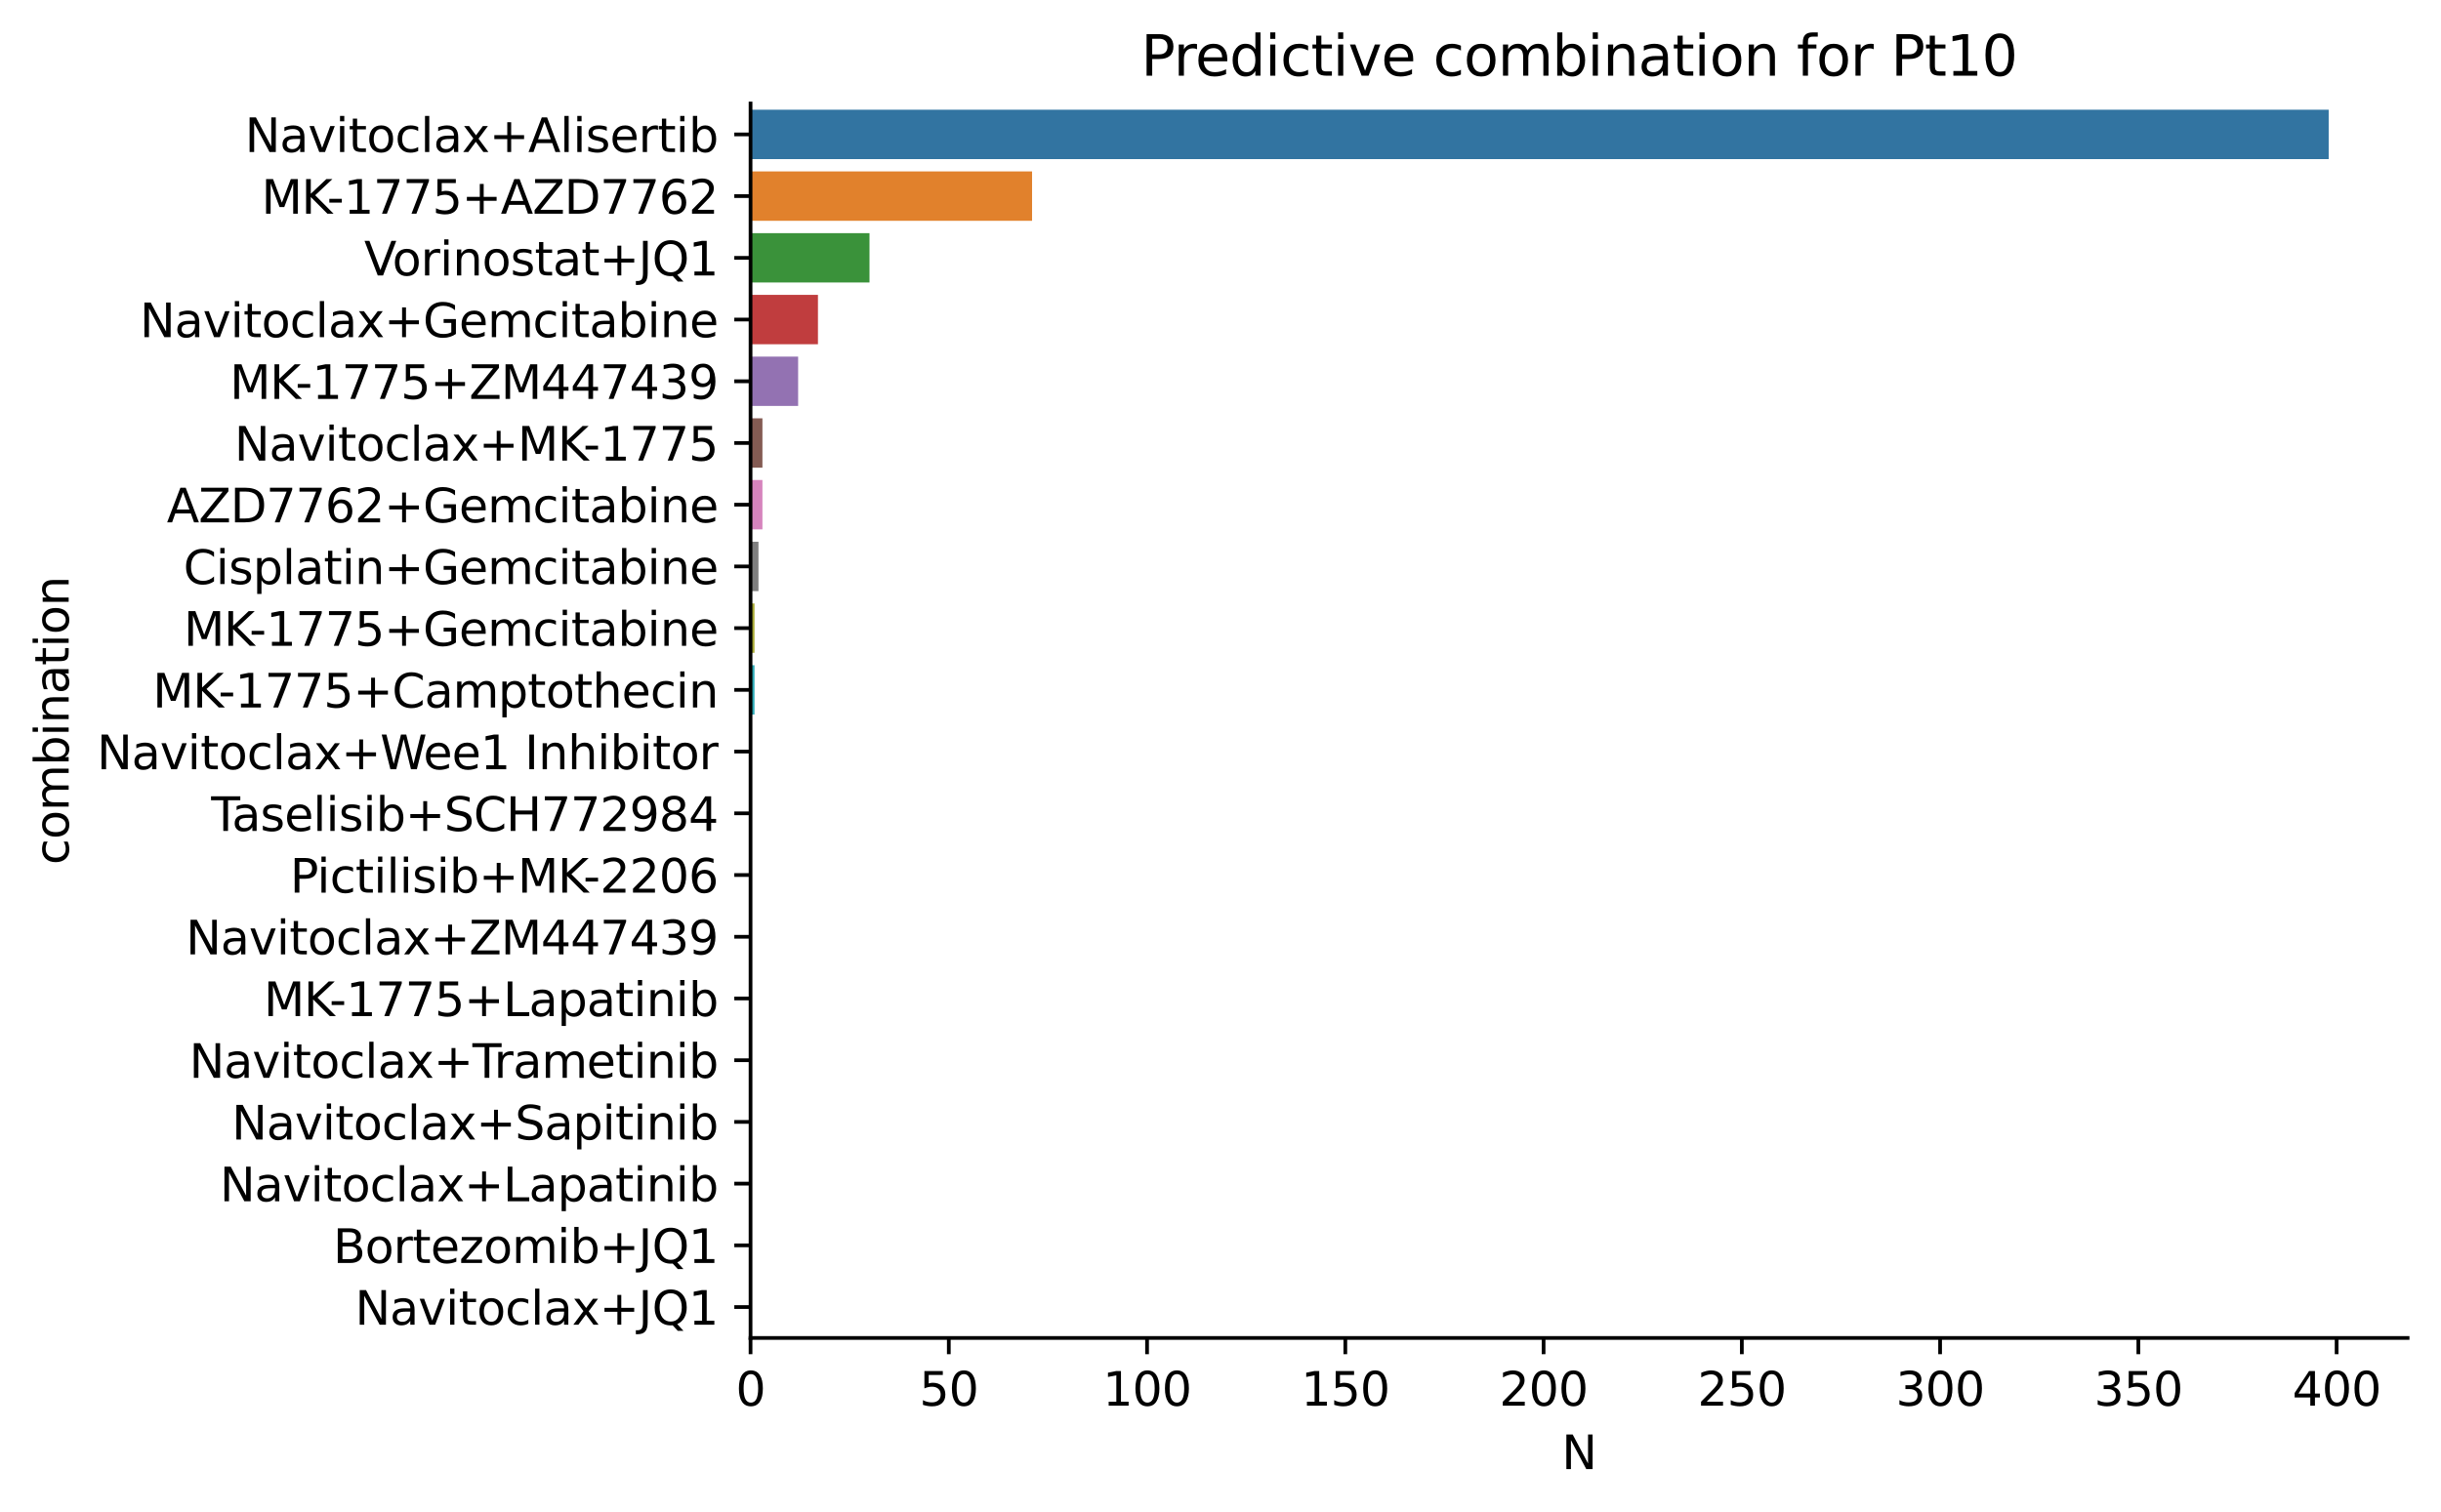 <?xml version="1.0" encoding="utf-8" standalone="no"?>
<!DOCTYPE svg PUBLIC "-//W3C//DTD SVG 1.1//EN"
  "http://www.w3.org/Graphics/SVG/1.1/DTD/svg11.dtd">
<svg xmlns:xlink="http://www.w3.org/1999/xlink" width="526.073pt" height="325.986pt" viewBox="0 0 526.073 325.986" xmlns="http://www.w3.org/2000/svg" version="1.1">
 <defs>
  <style type="text/css">*{stroke-linejoin: round; stroke-linecap: butt}</style>
 </defs>
 <g id="figure_1">
  <g id="patch_1">
   <path d="M 0 325.986 
L 526.073 325.986 
L 526.073 0 
L 0 0 
z
" style="fill: #ffffff"/>
  </g>
  <g id="axes_1">
   <g id="patch_2">
    <path d="M 161.753 288.43 
L 518.873 288.43 
L 518.873 22.318 
L 161.753 22.318 
z
" style="fill: #ffffff"/>
   </g>
   <g id="patch_3">
    <path d="M 161.753 23.649 
L 501.867 23.649 
L 501.867 34.293 
L 161.753 34.293 
z
" clip-path="url(#p74a946f16c)" style="fill: #3274a1"/>
   </g>
   <g id="patch_4">
    <path d="M 161.753 36.954 
L 222.427 36.954 
L 222.427 47.599 
L 161.753 47.599 
z
" clip-path="url(#p74a946f16c)" style="fill: #e1812c"/>
   </g>
   <g id="patch_5">
    <path d="M 161.753 50.26 
L 187.39 50.26 
L 187.39 60.904 
L 161.753 60.904 
z
" clip-path="url(#p74a946f16c)" style="fill: #3a923a"/>
   </g>
   <g id="patch_6">
    <path d="M 161.753 63.565 
L 176.281 63.565 
L 176.281 74.21 
L 161.753 74.21 
z
" clip-path="url(#p74a946f16c)" style="fill: #c03d3e"/>
   </g>
   <g id="patch_7">
    <path d="M 161.753 76.871 
L 172.008 76.871 
L 172.008 87.516 
L 161.753 87.516 
z
" clip-path="url(#p74a946f16c)" style="fill: #9372b2"/>
   </g>
   <g id="patch_8">
    <path d="M 161.753 90.177 
L 164.317 90.177 
L 164.317 100.821 
L 161.753 100.821 
z
" clip-path="url(#p74a946f16c)" style="fill: #845b53"/>
   </g>
   <g id="patch_9">
    <path d="M 161.753 103.482 
L 164.317 103.482 
L 164.317 114.127 
L 161.753 114.127 
z
" clip-path="url(#p74a946f16c)" style="fill: #d684bd"/>
   </g>
   <g id="patch_10">
    <path d="M 161.753 116.788 
L 163.462 116.788 
L 163.462 127.432 
L 161.753 127.432 
z
" clip-path="url(#p74a946f16c)" style="fill: #7f7f7f"/>
   </g>
   <g id="patch_11">
    <path d="M 161.753 130.093 
L 162.608 130.093 
L 162.608 140.738 
L 161.753 140.738 
z
" clip-path="url(#p74a946f16c)" style="fill: #a9aa35"/>
   </g>
   <g id="patch_12">
    <path d="M 161.753 143.399 
L 162.608 143.399 
L 162.608 154.044 
L 161.753 154.044 
z
" clip-path="url(#p74a946f16c)" style="fill: #2eabb8"/>
   </g>
   <g id="patch_13">
    <path d="M 161.753 156.705 
L 161.753 156.705 
L 161.753 167.349 
L 161.753 167.349 
z
" clip-path="url(#p74a946f16c)" style="fill: #3274a1"/>
   </g>
   <g id="patch_14">
    <path d="M 161.753 170.01 
L 161.753 170.01 
L 161.753 180.655 
L 161.753 180.655 
z
" clip-path="url(#p74a946f16c)" style="fill: #e1812c"/>
   </g>
   <g id="patch_15">
    <path d="M 161.753 183.316 
L 161.753 183.316 
L 161.753 193.96 
L 161.753 193.96 
z
" clip-path="url(#p74a946f16c)" style="fill: #3a923a"/>
   </g>
   <g id="patch_16">
    <path d="M 161.753 196.621 
L 161.753 196.621 
L 161.753 207.266 
L 161.753 207.266 
z
" clip-path="url(#p74a946f16c)" style="fill: #c03d3e"/>
   </g>
   <g id="patch_17">
    <path d="M 161.753 209.927 
L 161.753 209.927 
L 161.753 220.572 
L 161.753 220.572 
z
" clip-path="url(#p74a946f16c)" style="fill: #9372b2"/>
   </g>
   <g id="patch_18">
    <path d="M 161.753 223.233 
L 161.753 223.233 
L 161.753 233.877 
L 161.753 233.877 
z
" clip-path="url(#p74a946f16c)" style="fill: #845b53"/>
   </g>
   <g id="patch_19">
    <path d="M 161.753 236.538 
L 161.753 236.538 
L 161.753 247.183 
L 161.753 247.183 
z
" clip-path="url(#p74a946f16c)" style="fill: #d684bd"/>
   </g>
   <g id="patch_20">
    <path d="M 161.753 249.844 
L 161.753 249.844 
L 161.753 260.488 
L 161.753 260.488 
z
" clip-path="url(#p74a946f16c)" style="fill: #7f7f7f"/>
   </g>
   <g id="patch_21">
    <path d="M 161.753 263.149 
L 161.753 263.149 
L 161.753 273.794 
L 161.753 273.794 
z
" clip-path="url(#p74a946f16c)" style="fill: #a9aa35"/>
   </g>
   <g id="patch_22">
    <path d="M 161.753 276.455 
L 161.753 276.455 
L 161.753 287.1 
L 161.753 287.1 
z
" clip-path="url(#p74a946f16c)" style="fill: #2eabb8"/>
   </g>
   <g id="matplotlib.axis_1">
    <g id="xtick_1">
     <g id="line2d_1">
      <defs>
       <path id="meedb949bd5" d="M 0 0 
L 0 3.5 
" style="stroke: #000000; stroke-width: 0.8"/>
      </defs>
      <g>
       <use xlink:href="#meedb949bd5" x="161.753" y="288.43" style="stroke: #000000; stroke-width: 0.8"/>
      </g>
     </g>
     <g id="text_1">
      <!-- 0 -->
      <g transform="translate(158.572 303.029) scale(0.1 -0.1)">
       <defs>
        <path id="DejaVuSans-30" d="M 2034 4250 
Q 1547 4250 1301 3770 
Q 1056 3291 1056 2328 
Q 1056 1369 1301 889 
Q 1547 409 2034 409 
Q 2525 409 2770 889 
Q 3016 1369 3016 2328 
Q 3016 3291 2770 3770 
Q 2525 4250 2034 4250 
z
M 2034 4750 
Q 2819 4750 3233 4129 
Q 3647 3509 3647 2328 
Q 3647 1150 3233 529 
Q 2819 -91 2034 -91 
Q 1250 -91 836 529 
Q 422 1150 422 2328 
Q 422 3509 836 4129 
Q 1250 4750 2034 4750 
z
" transform="scale(0.016)"/>
       </defs>
       <use xlink:href="#DejaVuSans-30"/>
      </g>
     </g>
    </g>
    <g id="xtick_2">
     <g id="line2d_2">
      <g>
       <use xlink:href="#meedb949bd5" x="204.481" y="288.43" style="stroke: #000000; stroke-width: 0.8"/>
      </g>
     </g>
     <g id="text_2">
      <!-- 50 -->
      <g transform="translate(198.119 303.029) scale(0.1 -0.1)">
       <defs>
        <path id="DejaVuSans-35" d="M 691 4666 
L 3169 4666 
L 3169 4134 
L 1269 4134 
L 1269 2991 
Q 1406 3038 1543 3061 
Q 1681 3084 1819 3084 
Q 2600 3084 3056 2656 
Q 3513 2228 3513 1497 
Q 3513 744 3044 326 
Q 2575 -91 1722 -91 
Q 1428 -91 1123 -41 
Q 819 9 494 109 
L 494 744 
Q 775 591 1075 516 
Q 1375 441 1709 441 
Q 2250 441 2565 725 
Q 2881 1009 2881 1497 
Q 2881 1984 2565 2268 
Q 2250 2553 1709 2553 
Q 1456 2553 1204 2497 
Q 953 2441 691 2322 
L 691 4666 
z
" transform="scale(0.016)"/>
       </defs>
       <use xlink:href="#DejaVuSans-35"/>
       <use xlink:href="#DejaVuSans-30" x="63.623"/>
      </g>
     </g>
    </g>
    <g id="xtick_3">
     <g id="line2d_3">
      <g>
       <use xlink:href="#meedb949bd5" x="247.209" y="288.43" style="stroke: #000000; stroke-width: 0.8"/>
      </g>
     </g>
     <g id="text_3">
      <!-- 100 -->
      <g transform="translate(237.665 303.029) scale(0.1 -0.1)">
       <defs>
        <path id="DejaVuSans-31" d="M 794 531 
L 1825 531 
L 1825 4091 
L 703 3866 
L 703 4441 
L 1819 4666 
L 2450 4666 
L 2450 531 
L 3481 531 
L 3481 0 
L 794 0 
L 794 531 
z
" transform="scale(0.016)"/>
       </defs>
       <use xlink:href="#DejaVuSans-31"/>
       <use xlink:href="#DejaVuSans-30" x="63.623"/>
       <use xlink:href="#DejaVuSans-30" x="127.246"/>
      </g>
     </g>
    </g>
    <g id="xtick_4">
     <g id="line2d_4">
      <g>
       <use xlink:href="#meedb949bd5" x="289.937" y="288.43" style="stroke: #000000; stroke-width: 0.8"/>
      </g>
     </g>
     <g id="text_4">
      <!-- 150 -->
      <g transform="translate(280.393 303.029) scale(0.1 -0.1)">
       <use xlink:href="#DejaVuSans-31"/>
       <use xlink:href="#DejaVuSans-35" x="63.623"/>
       <use xlink:href="#DejaVuSans-30" x="127.246"/>
      </g>
     </g>
    </g>
    <g id="xtick_5">
     <g id="line2d_5">
      <g>
       <use xlink:href="#meedb949bd5" x="332.665" y="288.43" style="stroke: #000000; stroke-width: 0.8"/>
      </g>
     </g>
     <g id="text_5">
      <!-- 200 -->
      <g transform="translate(323.121 303.029) scale(0.1 -0.1)">
       <defs>
        <path id="DejaVuSans-32" d="M 1228 531 
L 3431 531 
L 3431 0 
L 469 0 
L 469 531 
Q 828 903 1448 1529 
Q 2069 2156 2228 2338 
Q 2531 2678 2651 2914 
Q 2772 3150 2772 3378 
Q 2772 3750 2511 3984 
Q 2250 4219 1831 4219 
Q 1534 4219 1204 4116 
Q 875 4013 500 3803 
L 500 4441 
Q 881 4594 1212 4672 
Q 1544 4750 1819 4750 
Q 2544 4750 2975 4387 
Q 3406 4025 3406 3419 
Q 3406 3131 3298 2873 
Q 3191 2616 2906 2266 
Q 2828 2175 2409 1742 
Q 1991 1309 1228 531 
z
" transform="scale(0.016)"/>
       </defs>
       <use xlink:href="#DejaVuSans-32"/>
       <use xlink:href="#DejaVuSans-30" x="63.623"/>
       <use xlink:href="#DejaVuSans-30" x="127.246"/>
      </g>
     </g>
    </g>
    <g id="xtick_6">
     <g id="line2d_6">
      <g>
       <use xlink:href="#meedb949bd5" x="375.393" y="288.43" style="stroke: #000000; stroke-width: 0.8"/>
      </g>
     </g>
     <g id="text_6">
      <!-- 250 -->
      <g transform="translate(365.849 303.029) scale(0.1 -0.1)">
       <use xlink:href="#DejaVuSans-32"/>
       <use xlink:href="#DejaVuSans-35" x="63.623"/>
       <use xlink:href="#DejaVuSans-30" x="127.246"/>
      </g>
     </g>
    </g>
    <g id="xtick_7">
     <g id="line2d_7">
      <g>
       <use xlink:href="#meedb949bd5" x="418.121" y="288.43" style="stroke: #000000; stroke-width: 0.8"/>
      </g>
     </g>
     <g id="text_7">
      <!-- 300 -->
      <g transform="translate(408.577 303.029) scale(0.1 -0.1)">
       <defs>
        <path id="DejaVuSans-33" d="M 2597 2516 
Q 3050 2419 3304 2112 
Q 3559 1806 3559 1356 
Q 3559 666 3084 287 
Q 2609 -91 1734 -91 
Q 1441 -91 1130 -33 
Q 819 25 488 141 
L 488 750 
Q 750 597 1062 519 
Q 1375 441 1716 441 
Q 2309 441 2620 675 
Q 2931 909 2931 1356 
Q 2931 1769 2642 2001 
Q 2353 2234 1838 2234 
L 1294 2234 
L 1294 2753 
L 1863 2753 
Q 2328 2753 2575 2939 
Q 2822 3125 2822 3475 
Q 2822 3834 2567 4026 
Q 2313 4219 1838 4219 
Q 1578 4219 1281 4162 
Q 984 4106 628 3988 
L 628 4550 
Q 988 4650 1302 4700 
Q 1616 4750 1894 4750 
Q 2613 4750 3031 4423 
Q 3450 4097 3450 3541 
Q 3450 3153 3228 2886 
Q 3006 2619 2597 2516 
z
" transform="scale(0.016)"/>
       </defs>
       <use xlink:href="#DejaVuSans-33"/>
       <use xlink:href="#DejaVuSans-30" x="63.623"/>
       <use xlink:href="#DejaVuSans-30" x="127.246"/>
      </g>
     </g>
    </g>
    <g id="xtick_8">
     <g id="line2d_8">
      <g>
       <use xlink:href="#meedb949bd5" x="460.849" y="288.43" style="stroke: #000000; stroke-width: 0.8"/>
      </g>
     </g>
     <g id="text_8">
      <!-- 350 -->
      <g transform="translate(451.305 303.029) scale(0.1 -0.1)">
       <use xlink:href="#DejaVuSans-33"/>
       <use xlink:href="#DejaVuSans-35" x="63.623"/>
       <use xlink:href="#DejaVuSans-30" x="127.246"/>
      </g>
     </g>
    </g>
    <g id="xtick_9">
     <g id="line2d_9">
      <g>
       <use xlink:href="#meedb949bd5" x="503.577" y="288.43" style="stroke: #000000; stroke-width: 0.8"/>
      </g>
     </g>
     <g id="text_9">
      <!-- 400 -->
      <g transform="translate(494.033 303.029) scale(0.1 -0.1)">
       <defs>
        <path id="DejaVuSans-34" d="M 2419 4116 
L 825 1625 
L 2419 1625 
L 2419 4116 
z
M 2253 4666 
L 3047 4666 
L 3047 1625 
L 3713 1625 
L 3713 1100 
L 3047 1100 
L 3047 0 
L 2419 0 
L 2419 1100 
L 313 1100 
L 313 1709 
L 2253 4666 
z
" transform="scale(0.016)"/>
       </defs>
       <use xlink:href="#DejaVuSans-34"/>
       <use xlink:href="#DejaVuSans-30" x="63.623"/>
       <use xlink:href="#DejaVuSans-30" x="127.246"/>
      </g>
     </g>
    </g>
    <g id="text_10">
     <!-- N -->
     <g transform="translate(336.572 316.707) scale(0.1 -0.1)">
      <defs>
       <path id="DejaVuSans-4e" d="M 628 4666 
L 1478 4666 
L 3547 763 
L 3547 4666 
L 4159 4666 
L 4159 0 
L 3309 0 
L 1241 3903 
L 1241 0 
L 628 0 
L 628 4666 
z
" transform="scale(0.016)"/>
      </defs>
      <use xlink:href="#DejaVuSans-4e"/>
     </g>
    </g>
   </g>
   <g id="matplotlib.axis_2">
    <g id="ytick_1">
     <g id="line2d_10">
      <defs>
       <path id="m645a564ee3" d="M 0 0 
L -3.5 0 
" style="stroke: #000000; stroke-width: 0.8"/>
      </defs>
      <g>
       <use xlink:href="#m645a564ee3" x="161.753" y="28.971" style="stroke: #000000; stroke-width: 0.8"/>
      </g>
     </g>
     <g id="text_11">
      <!-- Navitoclax+Alisertib -->
      <g transform="translate(52.788 32.77) scale(0.1 -0.1)">
       <defs>
        <path id="DejaVuSans-61" d="M 2194 1759 
Q 1497 1759 1228 1600 
Q 959 1441 959 1056 
Q 959 750 1161 570 
Q 1363 391 1709 391 
Q 2188 391 2477 730 
Q 2766 1069 2766 1631 
L 2766 1759 
L 2194 1759 
z
M 3341 1997 
L 3341 0 
L 2766 0 
L 2766 531 
Q 2569 213 2275 61 
Q 1981 -91 1556 -91 
Q 1019 -91 701 211 
Q 384 513 384 1019 
Q 384 1609 779 1909 
Q 1175 2209 1959 2209 
L 2766 2209 
L 2766 2266 
Q 2766 2663 2505 2880 
Q 2244 3097 1772 3097 
Q 1472 3097 1187 3025 
Q 903 2953 641 2809 
L 641 3341 
Q 956 3463 1253 3523 
Q 1550 3584 1831 3584 
Q 2591 3584 2966 3190 
Q 3341 2797 3341 1997 
z
" transform="scale(0.016)"/>
        <path id="DejaVuSans-76" d="M 191 3500 
L 800 3500 
L 1894 563 
L 2988 3500 
L 3597 3500 
L 2284 0 
L 1503 0 
L 191 3500 
z
" transform="scale(0.016)"/>
        <path id="DejaVuSans-69" d="M 603 3500 
L 1178 3500 
L 1178 0 
L 603 0 
L 603 3500 
z
M 603 4863 
L 1178 4863 
L 1178 4134 
L 603 4134 
L 603 4863 
z
" transform="scale(0.016)"/>
        <path id="DejaVuSans-74" d="M 1172 4494 
L 1172 3500 
L 2356 3500 
L 2356 3053 
L 1172 3053 
L 1172 1153 
Q 1172 725 1289 603 
Q 1406 481 1766 481 
L 2356 481 
L 2356 0 
L 1766 0 
Q 1100 0 847 248 
Q 594 497 594 1153 
L 594 3053 
L 172 3053 
L 172 3500 
L 594 3500 
L 594 4494 
L 1172 4494 
z
" transform="scale(0.016)"/>
        <path id="DejaVuSans-6f" d="M 1959 3097 
Q 1497 3097 1228 2736 
Q 959 2375 959 1747 
Q 959 1119 1226 758 
Q 1494 397 1959 397 
Q 2419 397 2687 759 
Q 2956 1122 2956 1747 
Q 2956 2369 2687 2733 
Q 2419 3097 1959 3097 
z
M 1959 3584 
Q 2709 3584 3137 3096 
Q 3566 2609 3566 1747 
Q 3566 888 3137 398 
Q 2709 -91 1959 -91 
Q 1206 -91 779 398 
Q 353 888 353 1747 
Q 353 2609 779 3096 
Q 1206 3584 1959 3584 
z
" transform="scale(0.016)"/>
        <path id="DejaVuSans-63" d="M 3122 3366 
L 3122 2828 
Q 2878 2963 2633 3030 
Q 2388 3097 2138 3097 
Q 1578 3097 1268 2742 
Q 959 2388 959 1747 
Q 959 1106 1268 751 
Q 1578 397 2138 397 
Q 2388 397 2633 464 
Q 2878 531 3122 666 
L 3122 134 
Q 2881 22 2623 -34 
Q 2366 -91 2075 -91 
Q 1284 -91 818 406 
Q 353 903 353 1747 
Q 353 2603 823 3093 
Q 1294 3584 2113 3584 
Q 2378 3584 2631 3529 
Q 2884 3475 3122 3366 
z
" transform="scale(0.016)"/>
        <path id="DejaVuSans-6c" d="M 603 4863 
L 1178 4863 
L 1178 0 
L 603 0 
L 603 4863 
z
" transform="scale(0.016)"/>
        <path id="DejaVuSans-78" d="M 3513 3500 
L 2247 1797 
L 3578 0 
L 2900 0 
L 1881 1375 
L 863 0 
L 184 0 
L 1544 1831 
L 300 3500 
L 978 3500 
L 1906 2253 
L 2834 3500 
L 3513 3500 
z
" transform="scale(0.016)"/>
        <path id="DejaVuSans-2b" d="M 2944 4013 
L 2944 2272 
L 4684 2272 
L 4684 1741 
L 2944 1741 
L 2944 0 
L 2419 0 
L 2419 1741 
L 678 1741 
L 678 2272 
L 2419 2272 
L 2419 4013 
L 2944 4013 
z
" transform="scale(0.016)"/>
        <path id="DejaVuSans-41" d="M 2188 4044 
L 1331 1722 
L 3047 1722 
L 2188 4044 
z
M 1831 4666 
L 2547 4666 
L 4325 0 
L 3669 0 
L 3244 1197 
L 1141 1197 
L 716 0 
L 50 0 
L 1831 4666 
z
" transform="scale(0.016)"/>
        <path id="DejaVuSans-73" d="M 2834 3397 
L 2834 2853 
Q 2591 2978 2328 3040 
Q 2066 3103 1784 3103 
Q 1356 3103 1142 2972 
Q 928 2841 928 2578 
Q 928 2378 1081 2264 
Q 1234 2150 1697 2047 
L 1894 2003 
Q 2506 1872 2764 1633 
Q 3022 1394 3022 966 
Q 3022 478 2636 193 
Q 2250 -91 1575 -91 
Q 1294 -91 989 -36 
Q 684 19 347 128 
L 347 722 
Q 666 556 975 473 
Q 1284 391 1588 391 
Q 1994 391 2212 530 
Q 2431 669 2431 922 
Q 2431 1156 2273 1281 
Q 2116 1406 1581 1522 
L 1381 1569 
Q 847 1681 609 1914 
Q 372 2147 372 2553 
Q 372 3047 722 3315 
Q 1072 3584 1716 3584 
Q 2034 3584 2315 3537 
Q 2597 3491 2834 3397 
z
" transform="scale(0.016)"/>
        <path id="DejaVuSans-65" d="M 3597 1894 
L 3597 1613 
L 953 1613 
Q 991 1019 1311 708 
Q 1631 397 2203 397 
Q 2534 397 2845 478 
Q 3156 559 3463 722 
L 3463 178 
Q 3153 47 2828 -22 
Q 2503 -91 2169 -91 
Q 1331 -91 842 396 
Q 353 884 353 1716 
Q 353 2575 817 3079 
Q 1281 3584 2069 3584 
Q 2775 3584 3186 3129 
Q 3597 2675 3597 1894 
z
M 3022 2063 
Q 3016 2534 2758 2815 
Q 2500 3097 2075 3097 
Q 1594 3097 1305 2825 
Q 1016 2553 972 2059 
L 3022 2063 
z
" transform="scale(0.016)"/>
        <path id="DejaVuSans-72" d="M 2631 2963 
Q 2534 3019 2420 3045 
Q 2306 3072 2169 3072 
Q 1681 3072 1420 2755 
Q 1159 2438 1159 1844 
L 1159 0 
L 581 0 
L 581 3500 
L 1159 3500 
L 1159 2956 
Q 1341 3275 1631 3429 
Q 1922 3584 2338 3584 
Q 2397 3584 2469 3576 
Q 2541 3569 2628 3553 
L 2631 2963 
z
" transform="scale(0.016)"/>
        <path id="DejaVuSans-62" d="M 3116 1747 
Q 3116 2381 2855 2742 
Q 2594 3103 2138 3103 
Q 1681 3103 1420 2742 
Q 1159 2381 1159 1747 
Q 1159 1113 1420 752 
Q 1681 391 2138 391 
Q 2594 391 2855 752 
Q 3116 1113 3116 1747 
z
M 1159 2969 
Q 1341 3281 1617 3432 
Q 1894 3584 2278 3584 
Q 2916 3584 3314 3078 
Q 3713 2572 3713 1747 
Q 3713 922 3314 415 
Q 2916 -91 2278 -91 
Q 1894 -91 1617 61 
Q 1341 213 1159 525 
L 1159 0 
L 581 0 
L 581 4863 
L 1159 4863 
L 1159 2969 
z
" transform="scale(0.016)"/>
       </defs>
       <use xlink:href="#DejaVuSans-4e"/>
       <use xlink:href="#DejaVuSans-61" x="74.805"/>
       <use xlink:href="#DejaVuSans-76" x="136.084"/>
       <use xlink:href="#DejaVuSans-69" x="195.264"/>
       <use xlink:href="#DejaVuSans-74" x="223.047"/>
       <use xlink:href="#DejaVuSans-6f" x="262.256"/>
       <use xlink:href="#DejaVuSans-63" x="323.438"/>
       <use xlink:href="#DejaVuSans-6c" x="378.418"/>
       <use xlink:href="#DejaVuSans-61" x="406.201"/>
       <use xlink:href="#DejaVuSans-78" x="467.48"/>
       <use xlink:href="#DejaVuSans-2b" x="526.66"/>
       <use xlink:href="#DejaVuSans-41" x="610.449"/>
       <use xlink:href="#DejaVuSans-6c" x="678.857"/>
       <use xlink:href="#DejaVuSans-69" x="706.641"/>
       <use xlink:href="#DejaVuSans-73" x="734.424"/>
       <use xlink:href="#DejaVuSans-65" x="786.523"/>
       <use xlink:href="#DejaVuSans-72" x="848.047"/>
       <use xlink:href="#DejaVuSans-74" x="889.16"/>
       <use xlink:href="#DejaVuSans-69" x="928.369"/>
       <use xlink:href="#DejaVuSans-62" x="956.152"/>
      </g>
     </g>
    </g>
    <g id="ytick_2">
     <g id="line2d_11">
      <g>
       <use xlink:href="#m645a564ee3" x="161.753" y="42.277" style="stroke: #000000; stroke-width: 0.8"/>
      </g>
     </g>
     <g id="text_12">
      <!-- MK-1775+AZD7762 -->
      <g transform="translate(56.339 46.076) scale(0.1 -0.1)">
       <defs>
        <path id="DejaVuSans-4d" d="M 628 4666 
L 1569 4666 
L 2759 1491 
L 3956 4666 
L 4897 4666 
L 4897 0 
L 4281 0 
L 4281 4097 
L 3078 897 
L 2444 897 
L 1241 4097 
L 1241 0 
L 628 0 
L 628 4666 
z
" transform="scale(0.016)"/>
        <path id="DejaVuSans-4b" d="M 628 4666 
L 1259 4666 
L 1259 2694 
L 3353 4666 
L 4166 4666 
L 1850 2491 
L 4331 0 
L 3500 0 
L 1259 2247 
L 1259 0 
L 628 0 
L 628 4666 
z
" transform="scale(0.016)"/>
        <path id="DejaVuSans-2d" d="M 313 2009 
L 1997 2009 
L 1997 1497 
L 313 1497 
L 313 2009 
z
" transform="scale(0.016)"/>
        <path id="DejaVuSans-37" d="M 525 4666 
L 3525 4666 
L 3525 4397 
L 1831 0 
L 1172 0 
L 2766 4134 
L 525 4134 
L 525 4666 
z
" transform="scale(0.016)"/>
        <path id="DejaVuSans-5a" d="M 359 4666 
L 4025 4666 
L 4025 4184 
L 1075 531 
L 4097 531 
L 4097 0 
L 288 0 
L 288 481 
L 3238 4134 
L 359 4134 
L 359 4666 
z
" transform="scale(0.016)"/>
        <path id="DejaVuSans-44" d="M 1259 4147 
L 1259 519 
L 2022 519 
Q 2988 519 3436 956 
Q 3884 1394 3884 2338 
Q 3884 3275 3436 3711 
Q 2988 4147 2022 4147 
L 1259 4147 
z
M 628 4666 
L 1925 4666 
Q 3281 4666 3915 4102 
Q 4550 3538 4550 2338 
Q 4550 1131 3912 565 
Q 3275 0 1925 0 
L 628 0 
L 628 4666 
z
" transform="scale(0.016)"/>
        <path id="DejaVuSans-36" d="M 2113 2584 
Q 1688 2584 1439 2293 
Q 1191 2003 1191 1497 
Q 1191 994 1439 701 
Q 1688 409 2113 409 
Q 2538 409 2786 701 
Q 3034 994 3034 1497 
Q 3034 2003 2786 2293 
Q 2538 2584 2113 2584 
z
M 3366 4563 
L 3366 3988 
Q 3128 4100 2886 4159 
Q 2644 4219 2406 4219 
Q 1781 4219 1451 3797 
Q 1122 3375 1075 2522 
Q 1259 2794 1537 2939 
Q 1816 3084 2150 3084 
Q 2853 3084 3261 2657 
Q 3669 2231 3669 1497 
Q 3669 778 3244 343 
Q 2819 -91 2113 -91 
Q 1303 -91 875 529 
Q 447 1150 447 2328 
Q 447 3434 972 4092 
Q 1497 4750 2381 4750 
Q 2619 4750 2861 4703 
Q 3103 4656 3366 4563 
z
" transform="scale(0.016)"/>
       </defs>
       <use xlink:href="#DejaVuSans-4d"/>
       <use xlink:href="#DejaVuSans-4b" x="86.279"/>
       <use xlink:href="#DejaVuSans-2d" x="141.355"/>
       <use xlink:href="#DejaVuSans-31" x="177.439"/>
       <use xlink:href="#DejaVuSans-37" x="241.062"/>
       <use xlink:href="#DejaVuSans-37" x="304.686"/>
       <use xlink:href="#DejaVuSans-35" x="368.309"/>
       <use xlink:href="#DejaVuSans-2b" x="431.932"/>
       <use xlink:href="#DejaVuSans-41" x="515.721"/>
       <use xlink:href="#DejaVuSans-5a" x="584.129"/>
       <use xlink:href="#DejaVuSans-44" x="652.635"/>
       <use xlink:href="#DejaVuSans-37" x="729.637"/>
       <use xlink:href="#DejaVuSans-37" x="793.26"/>
       <use xlink:href="#DejaVuSans-36" x="856.883"/>
       <use xlink:href="#DejaVuSans-32" x="920.506"/>
      </g>
     </g>
    </g>
    <g id="ytick_3">
     <g id="line2d_12">
      <g>
       <use xlink:href="#m645a564ee3" x="161.753" y="55.582" style="stroke: #000000; stroke-width: 0.8"/>
      </g>
     </g>
     <g id="text_13">
      <!-- Vorinostat+JQ1 -->
      <g transform="translate(78.481 59.381) scale(0.1 -0.1)">
       <defs>
        <path id="DejaVuSans-56" d="M 1831 0 
L 50 4666 
L 709 4666 
L 2188 738 
L 3669 4666 
L 4325 4666 
L 2547 0 
L 1831 0 
z
" transform="scale(0.016)"/>
        <path id="DejaVuSans-6e" d="M 3513 2113 
L 3513 0 
L 2938 0 
L 2938 2094 
Q 2938 2591 2744 2837 
Q 2550 3084 2163 3084 
Q 1697 3084 1428 2787 
Q 1159 2491 1159 1978 
L 1159 0 
L 581 0 
L 581 3500 
L 1159 3500 
L 1159 2956 
Q 1366 3272 1645 3428 
Q 1925 3584 2291 3584 
Q 2894 3584 3203 3211 
Q 3513 2838 3513 2113 
z
" transform="scale(0.016)"/>
        <path id="DejaVuSans-4a" d="M 628 4666 
L 1259 4666 
L 1259 325 
Q 1259 -519 939 -900 
Q 619 -1281 -91 -1281 
L -331 -1281 
L -331 -750 
L -134 -750 
Q 284 -750 456 -515 
Q 628 -281 628 325 
L 628 4666 
z
" transform="scale(0.016)"/>
        <path id="DejaVuSans-51" d="M 2522 4238 
Q 1834 4238 1429 3725 
Q 1025 3213 1025 2328 
Q 1025 1447 1429 934 
Q 1834 422 2522 422 
Q 3209 422 3611 934 
Q 4013 1447 4013 2328 
Q 4013 3213 3611 3725 
Q 3209 4238 2522 4238 
z
M 3406 84 
L 4238 -825 
L 3475 -825 
L 2784 -78 
Q 2681 -84 2626 -87 
Q 2572 -91 2522 -91 
Q 1538 -91 948 567 
Q 359 1225 359 2328 
Q 359 3434 948 4092 
Q 1538 4750 2522 4750 
Q 3503 4750 4090 4092 
Q 4678 3434 4678 2328 
Q 4678 1516 4351 937 
Q 4025 359 3406 84 
z
" transform="scale(0.016)"/>
       </defs>
       <use xlink:href="#DejaVuSans-56"/>
       <use xlink:href="#DejaVuSans-6f" x="60.658"/>
       <use xlink:href="#DejaVuSans-72" x="121.84"/>
       <use xlink:href="#DejaVuSans-69" x="162.953"/>
       <use xlink:href="#DejaVuSans-6e" x="190.736"/>
       <use xlink:href="#DejaVuSans-6f" x="254.115"/>
       <use xlink:href="#DejaVuSans-73" x="315.297"/>
       <use xlink:href="#DejaVuSans-74" x="367.396"/>
       <use xlink:href="#DejaVuSans-61" x="406.605"/>
       <use xlink:href="#DejaVuSans-74" x="467.885"/>
       <use xlink:href="#DejaVuSans-2b" x="507.094"/>
       <use xlink:href="#DejaVuSans-4a" x="590.883"/>
       <use xlink:href="#DejaVuSans-51" x="620.375"/>
       <use xlink:href="#DejaVuSans-31" x="699.086"/>
      </g>
     </g>
    </g>
    <g id="ytick_4">
     <g id="line2d_13">
      <g>
       <use xlink:href="#m645a564ee3" x="161.753" y="68.888" style="stroke: #000000; stroke-width: 0.8"/>
      </g>
     </g>
     <g id="text_14">
      <!-- Navitoclax+Gemcitabine -->
      <g transform="translate(30.12 72.687) scale(0.1 -0.1)">
       <defs>
        <path id="DejaVuSans-47" d="M 3809 666 
L 3809 1919 
L 2778 1919 
L 2778 2438 
L 4434 2438 
L 4434 434 
Q 4069 175 3628 42 
Q 3188 -91 2688 -91 
Q 1594 -91 976 548 
Q 359 1188 359 2328 
Q 359 3472 976 4111 
Q 1594 4750 2688 4750 
Q 3144 4750 3555 4637 
Q 3966 4525 4313 4306 
L 4313 3634 
Q 3963 3931 3569 4081 
Q 3175 4231 2741 4231 
Q 1884 4231 1454 3753 
Q 1025 3275 1025 2328 
Q 1025 1384 1454 906 
Q 1884 428 2741 428 
Q 3075 428 3337 486 
Q 3600 544 3809 666 
z
" transform="scale(0.016)"/>
        <path id="DejaVuSans-6d" d="M 3328 2828 
Q 3544 3216 3844 3400 
Q 4144 3584 4550 3584 
Q 5097 3584 5394 3201 
Q 5691 2819 5691 2113 
L 5691 0 
L 5113 0 
L 5113 2094 
Q 5113 2597 4934 2840 
Q 4756 3084 4391 3084 
Q 3944 3084 3684 2787 
Q 3425 2491 3425 1978 
L 3425 0 
L 2847 0 
L 2847 2094 
Q 2847 2600 2669 2842 
Q 2491 3084 2119 3084 
Q 1678 3084 1418 2786 
Q 1159 2488 1159 1978 
L 1159 0 
L 581 0 
L 581 3500 
L 1159 3500 
L 1159 2956 
Q 1356 3278 1631 3431 
Q 1906 3584 2284 3584 
Q 2666 3584 2933 3390 
Q 3200 3197 3328 2828 
z
" transform="scale(0.016)"/>
       </defs>
       <use xlink:href="#DejaVuSans-4e"/>
       <use xlink:href="#DejaVuSans-61" x="74.805"/>
       <use xlink:href="#DejaVuSans-76" x="136.084"/>
       <use xlink:href="#DejaVuSans-69" x="195.264"/>
       <use xlink:href="#DejaVuSans-74" x="223.047"/>
       <use xlink:href="#DejaVuSans-6f" x="262.256"/>
       <use xlink:href="#DejaVuSans-63" x="323.438"/>
       <use xlink:href="#DejaVuSans-6c" x="378.418"/>
       <use xlink:href="#DejaVuSans-61" x="406.201"/>
       <use xlink:href="#DejaVuSans-78" x="467.48"/>
       <use xlink:href="#DejaVuSans-2b" x="526.66"/>
       <use xlink:href="#DejaVuSans-47" x="610.449"/>
       <use xlink:href="#DejaVuSans-65" x="687.939"/>
       <use xlink:href="#DejaVuSans-6d" x="749.463"/>
       <use xlink:href="#DejaVuSans-63" x="846.875"/>
       <use xlink:href="#DejaVuSans-69" x="901.855"/>
       <use xlink:href="#DejaVuSans-74" x="929.639"/>
       <use xlink:href="#DejaVuSans-61" x="968.848"/>
       <use xlink:href="#DejaVuSans-62" x="1030.127"/>
       <use xlink:href="#DejaVuSans-69" x="1093.604"/>
       <use xlink:href="#DejaVuSans-6e" x="1121.387"/>
       <use xlink:href="#DejaVuSans-65" x="1184.766"/>
      </g>
     </g>
    </g>
    <g id="ytick_5">
     <g id="line2d_14">
      <g>
       <use xlink:href="#m645a564ee3" x="161.753" y="82.193" style="stroke: #000000; stroke-width: 0.8"/>
      </g>
     </g>
     <g id="text_15">
      <!-- MK-1775+ZM447439 -->
      <g transform="translate(49.527 85.993) scale(0.1 -0.1)">
       <defs>
        <path id="DejaVuSans-39" d="M 703 97 
L 703 672 
Q 941 559 1184 500 
Q 1428 441 1663 441 
Q 2288 441 2617 861 
Q 2947 1281 2994 2138 
Q 2813 1869 2534 1725 
Q 2256 1581 1919 1581 
Q 1219 1581 811 2004 
Q 403 2428 403 3163 
Q 403 3881 828 4315 
Q 1253 4750 1959 4750 
Q 2769 4750 3195 4129 
Q 3622 3509 3622 2328 
Q 3622 1225 3098 567 
Q 2575 -91 1691 -91 
Q 1453 -91 1209 -44 
Q 966 3 703 97 
z
M 1959 2075 
Q 2384 2075 2632 2365 
Q 2881 2656 2881 3163 
Q 2881 3666 2632 3958 
Q 2384 4250 1959 4250 
Q 1534 4250 1286 3958 
Q 1038 3666 1038 3163 
Q 1038 2656 1286 2365 
Q 1534 2075 1959 2075 
z
" transform="scale(0.016)"/>
       </defs>
       <use xlink:href="#DejaVuSans-4d"/>
       <use xlink:href="#DejaVuSans-4b" x="86.279"/>
       <use xlink:href="#DejaVuSans-2d" x="141.355"/>
       <use xlink:href="#DejaVuSans-31" x="177.439"/>
       <use xlink:href="#DejaVuSans-37" x="241.062"/>
       <use xlink:href="#DejaVuSans-37" x="304.686"/>
       <use xlink:href="#DejaVuSans-35" x="368.309"/>
       <use xlink:href="#DejaVuSans-2b" x="431.932"/>
       <use xlink:href="#DejaVuSans-5a" x="515.721"/>
       <use xlink:href="#DejaVuSans-4d" x="584.227"/>
       <use xlink:href="#DejaVuSans-34" x="670.506"/>
       <use xlink:href="#DejaVuSans-34" x="734.129"/>
       <use xlink:href="#DejaVuSans-37" x="797.752"/>
       <use xlink:href="#DejaVuSans-34" x="861.375"/>
       <use xlink:href="#DejaVuSans-33" x="924.998"/>
       <use xlink:href="#DejaVuSans-39" x="988.621"/>
      </g>
     </g>
    </g>
    <g id="ytick_6">
     <g id="line2d_15">
      <g>
       <use xlink:href="#m645a564ee3" x="161.753" y="95.499" style="stroke: #000000; stroke-width: 0.8"/>
      </g>
     </g>
     <g id="text_16">
      <!-- Navitoclax+MK-1775 -->
      <g transform="translate(50.511 99.298) scale(0.1 -0.1)">
       <use xlink:href="#DejaVuSans-4e"/>
       <use xlink:href="#DejaVuSans-61" x="74.805"/>
       <use xlink:href="#DejaVuSans-76" x="136.084"/>
       <use xlink:href="#DejaVuSans-69" x="195.264"/>
       <use xlink:href="#DejaVuSans-74" x="223.047"/>
       <use xlink:href="#DejaVuSans-6f" x="262.256"/>
       <use xlink:href="#DejaVuSans-63" x="323.438"/>
       <use xlink:href="#DejaVuSans-6c" x="378.418"/>
       <use xlink:href="#DejaVuSans-61" x="406.201"/>
       <use xlink:href="#DejaVuSans-78" x="467.48"/>
       <use xlink:href="#DejaVuSans-2b" x="526.66"/>
       <use xlink:href="#DejaVuSans-4d" x="610.449"/>
       <use xlink:href="#DejaVuSans-4b" x="696.729"/>
       <use xlink:href="#DejaVuSans-2d" x="751.805"/>
       <use xlink:href="#DejaVuSans-31" x="787.889"/>
       <use xlink:href="#DejaVuSans-37" x="851.512"/>
       <use xlink:href="#DejaVuSans-37" x="915.135"/>
       <use xlink:href="#DejaVuSans-35" x="978.758"/>
      </g>
     </g>
    </g>
    <g id="ytick_7">
     <g id="line2d_16">
      <g>
       <use xlink:href="#m645a564ee3" x="161.753" y="108.805" style="stroke: #000000; stroke-width: 0.8"/>
      </g>
     </g>
     <g id="text_17">
      <!-- AZD7762+Gemcitabine -->
      <g transform="translate(35.948 112.604) scale(0.1 -0.1)">
       <use xlink:href="#DejaVuSans-41"/>
       <use xlink:href="#DejaVuSans-5a" x="68.408"/>
       <use xlink:href="#DejaVuSans-44" x="136.914"/>
       <use xlink:href="#DejaVuSans-37" x="213.916"/>
       <use xlink:href="#DejaVuSans-37" x="277.539"/>
       <use xlink:href="#DejaVuSans-36" x="341.162"/>
       <use xlink:href="#DejaVuSans-32" x="404.785"/>
       <use xlink:href="#DejaVuSans-2b" x="468.408"/>
       <use xlink:href="#DejaVuSans-47" x="552.197"/>
       <use xlink:href="#DejaVuSans-65" x="629.688"/>
       <use xlink:href="#DejaVuSans-6d" x="691.211"/>
       <use xlink:href="#DejaVuSans-63" x="788.623"/>
       <use xlink:href="#DejaVuSans-69" x="843.604"/>
       <use xlink:href="#DejaVuSans-74" x="871.387"/>
       <use xlink:href="#DejaVuSans-61" x="910.596"/>
       <use xlink:href="#DejaVuSans-62" x="971.875"/>
       <use xlink:href="#DejaVuSans-69" x="1035.352"/>
       <use xlink:href="#DejaVuSans-6e" x="1063.135"/>
       <use xlink:href="#DejaVuSans-65" x="1126.514"/>
      </g>
     </g>
    </g>
    <g id="ytick_8">
     <g id="line2d_17">
      <g>
       <use xlink:href="#m645a564ee3" x="161.753" y="122.11" style="stroke: #000000; stroke-width: 0.8"/>
      </g>
     </g>
     <g id="text_18">
      <!-- Cisplatin+Gemcitabine -->
      <g transform="translate(39.528 125.909) scale(0.1 -0.1)">
       <defs>
        <path id="DejaVuSans-43" d="M 4122 4306 
L 4122 3641 
Q 3803 3938 3442 4084 
Q 3081 4231 2675 4231 
Q 1875 4231 1450 3742 
Q 1025 3253 1025 2328 
Q 1025 1406 1450 917 
Q 1875 428 2675 428 
Q 3081 428 3442 575 
Q 3803 722 4122 1019 
L 4122 359 
Q 3791 134 3420 21 
Q 3050 -91 2638 -91 
Q 1578 -91 968 557 
Q 359 1206 359 2328 
Q 359 3453 968 4101 
Q 1578 4750 2638 4750 
Q 3056 4750 3426 4639 
Q 3797 4528 4122 4306 
z
" transform="scale(0.016)"/>
        <path id="DejaVuSans-70" d="M 1159 525 
L 1159 -1331 
L 581 -1331 
L 581 3500 
L 1159 3500 
L 1159 2969 
Q 1341 3281 1617 3432 
Q 1894 3584 2278 3584 
Q 2916 3584 3314 3078 
Q 3713 2572 3713 1747 
Q 3713 922 3314 415 
Q 2916 -91 2278 -91 
Q 1894 -91 1617 61 
Q 1341 213 1159 525 
z
M 3116 1747 
Q 3116 2381 2855 2742 
Q 2594 3103 2138 3103 
Q 1681 3103 1420 2742 
Q 1159 2381 1159 1747 
Q 1159 1113 1420 752 
Q 1681 391 2138 391 
Q 2594 391 2855 752 
Q 3116 1113 3116 1747 
z
" transform="scale(0.016)"/>
       </defs>
       <use xlink:href="#DejaVuSans-43"/>
       <use xlink:href="#DejaVuSans-69" x="69.824"/>
       <use xlink:href="#DejaVuSans-73" x="97.607"/>
       <use xlink:href="#DejaVuSans-70" x="149.707"/>
       <use xlink:href="#DejaVuSans-6c" x="213.184"/>
       <use xlink:href="#DejaVuSans-61" x="240.967"/>
       <use xlink:href="#DejaVuSans-74" x="302.246"/>
       <use xlink:href="#DejaVuSans-69" x="341.455"/>
       <use xlink:href="#DejaVuSans-6e" x="369.238"/>
       <use xlink:href="#DejaVuSans-2b" x="432.617"/>
       <use xlink:href="#DejaVuSans-47" x="516.406"/>
       <use xlink:href="#DejaVuSans-65" x="593.896"/>
       <use xlink:href="#DejaVuSans-6d" x="655.42"/>
       <use xlink:href="#DejaVuSans-63" x="752.832"/>
       <use xlink:href="#DejaVuSans-69" x="807.812"/>
       <use xlink:href="#DejaVuSans-74" x="835.596"/>
       <use xlink:href="#DejaVuSans-61" x="874.805"/>
       <use xlink:href="#DejaVuSans-62" x="936.084"/>
       <use xlink:href="#DejaVuSans-69" x="999.561"/>
       <use xlink:href="#DejaVuSans-6e" x="1027.344"/>
       <use xlink:href="#DejaVuSans-65" x="1090.723"/>
      </g>
     </g>
    </g>
    <g id="ytick_9">
     <g id="line2d_18">
      <g>
       <use xlink:href="#m645a564ee3" x="161.753" y="135.416" style="stroke: #000000; stroke-width: 0.8"/>
      </g>
     </g>
     <g id="text_19">
      <!-- MK-1775+Gemcitabine -->
      <g transform="translate(39.595 139.215) scale(0.1 -0.1)">
       <use xlink:href="#DejaVuSans-4d"/>
       <use xlink:href="#DejaVuSans-4b" x="86.279"/>
       <use xlink:href="#DejaVuSans-2d" x="141.355"/>
       <use xlink:href="#DejaVuSans-31" x="177.439"/>
       <use xlink:href="#DejaVuSans-37" x="241.062"/>
       <use xlink:href="#DejaVuSans-37" x="304.686"/>
       <use xlink:href="#DejaVuSans-35" x="368.309"/>
       <use xlink:href="#DejaVuSans-2b" x="431.932"/>
       <use xlink:href="#DejaVuSans-47" x="515.721"/>
       <use xlink:href="#DejaVuSans-65" x="593.211"/>
       <use xlink:href="#DejaVuSans-6d" x="654.734"/>
       <use xlink:href="#DejaVuSans-63" x="752.146"/>
       <use xlink:href="#DejaVuSans-69" x="807.127"/>
       <use xlink:href="#DejaVuSans-74" x="834.91"/>
       <use xlink:href="#DejaVuSans-61" x="874.119"/>
       <use xlink:href="#DejaVuSans-62" x="935.398"/>
       <use xlink:href="#DejaVuSans-69" x="998.875"/>
       <use xlink:href="#DejaVuSans-6e" x="1026.658"/>
       <use xlink:href="#DejaVuSans-65" x="1090.037"/>
      </g>
     </g>
    </g>
    <g id="ytick_10">
     <g id="line2d_19">
      <g>
       <use xlink:href="#m645a564ee3" x="161.753" y="148.721" style="stroke: #000000; stroke-width: 0.8"/>
      </g>
     </g>
     <g id="text_20">
      <!-- MK-1775+Camptothecin -->
      <g transform="translate(32.916 152.521) scale(0.1 -0.1)">
       <defs>
        <path id="DejaVuSans-68" d="M 3513 2113 
L 3513 0 
L 2938 0 
L 2938 2094 
Q 2938 2591 2744 2837 
Q 2550 3084 2163 3084 
Q 1697 3084 1428 2787 
Q 1159 2491 1159 1978 
L 1159 0 
L 581 0 
L 581 4863 
L 1159 4863 
L 1159 2956 
Q 1366 3272 1645 3428 
Q 1925 3584 2291 3584 
Q 2894 3584 3203 3211 
Q 3513 2838 3513 2113 
z
" transform="scale(0.016)"/>
       </defs>
       <use xlink:href="#DejaVuSans-4d"/>
       <use xlink:href="#DejaVuSans-4b" x="86.279"/>
       <use xlink:href="#DejaVuSans-2d" x="141.355"/>
       <use xlink:href="#DejaVuSans-31" x="177.439"/>
       <use xlink:href="#DejaVuSans-37" x="241.062"/>
       <use xlink:href="#DejaVuSans-37" x="304.686"/>
       <use xlink:href="#DejaVuSans-35" x="368.309"/>
       <use xlink:href="#DejaVuSans-2b" x="431.932"/>
       <use xlink:href="#DejaVuSans-43" x="515.721"/>
       <use xlink:href="#DejaVuSans-61" x="585.545"/>
       <use xlink:href="#DejaVuSans-6d" x="646.824"/>
       <use xlink:href="#DejaVuSans-70" x="744.236"/>
       <use xlink:href="#DejaVuSans-74" x="807.713"/>
       <use xlink:href="#DejaVuSans-6f" x="846.922"/>
       <use xlink:href="#DejaVuSans-74" x="908.104"/>
       <use xlink:href="#DejaVuSans-68" x="947.312"/>
       <use xlink:href="#DejaVuSans-65" x="1010.691"/>
       <use xlink:href="#DejaVuSans-63" x="1072.215"/>
       <use xlink:href="#DejaVuSans-69" x="1127.195"/>
       <use xlink:href="#DejaVuSans-6e" x="1154.979"/>
      </g>
     </g>
    </g>
    <g id="ytick_11">
     <g id="line2d_20">
      <g>
       <use xlink:href="#m645a564ee3" x="161.753" y="162.027" style="stroke: #000000; stroke-width: 0.8"/>
      </g>
     </g>
     <g id="text_21">
      <!-- Navitoclax+Wee1 Inhibitor -->
      <g transform="translate(20.878 165.826) scale(0.1 -0.1)">
       <defs>
        <path id="DejaVuSans-57" d="M 213 4666 
L 850 4666 
L 1831 722 
L 2809 4666 
L 3519 4666 
L 4500 722 
L 5478 4666 
L 6119 4666 
L 4947 0 
L 4153 0 
L 3169 4050 
L 2175 0 
L 1381 0 
L 213 4666 
z
" transform="scale(0.016)"/>
        <path id="DejaVuSans-20" transform="scale(0.016)"/>
        <path id="DejaVuSans-49" d="M 628 4666 
L 1259 4666 
L 1259 0 
L 628 0 
L 628 4666 
z
" transform="scale(0.016)"/>
       </defs>
       <use xlink:href="#DejaVuSans-4e"/>
       <use xlink:href="#DejaVuSans-61" x="74.805"/>
       <use xlink:href="#DejaVuSans-76" x="136.084"/>
       <use xlink:href="#DejaVuSans-69" x="195.264"/>
       <use xlink:href="#DejaVuSans-74" x="223.047"/>
       <use xlink:href="#DejaVuSans-6f" x="262.256"/>
       <use xlink:href="#DejaVuSans-63" x="323.438"/>
       <use xlink:href="#DejaVuSans-6c" x="378.418"/>
       <use xlink:href="#DejaVuSans-61" x="406.201"/>
       <use xlink:href="#DejaVuSans-78" x="467.48"/>
       <use xlink:href="#DejaVuSans-2b" x="526.66"/>
       <use xlink:href="#DejaVuSans-57" x="610.449"/>
       <use xlink:href="#DejaVuSans-65" x="703.451"/>
       <use xlink:href="#DejaVuSans-65" x="764.975"/>
       <use xlink:href="#DejaVuSans-31" x="826.498"/>
       <use xlink:href="#DejaVuSans-20" x="890.121"/>
       <use xlink:href="#DejaVuSans-49" x="921.908"/>
       <use xlink:href="#DejaVuSans-6e" x="951.4"/>
       <use xlink:href="#DejaVuSans-68" x="1014.779"/>
       <use xlink:href="#DejaVuSans-69" x="1078.158"/>
       <use xlink:href="#DejaVuSans-62" x="1105.941"/>
       <use xlink:href="#DejaVuSans-69" x="1169.418"/>
       <use xlink:href="#DejaVuSans-74" x="1197.201"/>
       <use xlink:href="#DejaVuSans-6f" x="1236.41"/>
       <use xlink:href="#DejaVuSans-72" x="1297.592"/>
      </g>
     </g>
    </g>
    <g id="ytick_12">
     <g id="line2d_21">
      <g>
       <use xlink:href="#m645a564ee3" x="161.753" y="175.333" style="stroke: #000000; stroke-width: 0.8"/>
      </g>
     </g>
     <g id="text_22">
      <!-- Taselisib+SCH772984 -->
      <g transform="translate(45.506 179.132) scale(0.1 -0.1)">
       <defs>
        <path id="DejaVuSans-54" d="M -19 4666 
L 3928 4666 
L 3928 4134 
L 2272 4134 
L 2272 0 
L 1638 0 
L 1638 4134 
L -19 4134 
L -19 4666 
z
" transform="scale(0.016)"/>
        <path id="DejaVuSans-53" d="M 3425 4513 
L 3425 3897 
Q 3066 4069 2747 4153 
Q 2428 4238 2131 4238 
Q 1616 4238 1336 4038 
Q 1056 3838 1056 3469 
Q 1056 3159 1242 3001 
Q 1428 2844 1947 2747 
L 2328 2669 
Q 3034 2534 3370 2195 
Q 3706 1856 3706 1288 
Q 3706 609 3251 259 
Q 2797 -91 1919 -91 
Q 1588 -91 1214 -16 
Q 841 59 441 206 
L 441 856 
Q 825 641 1194 531 
Q 1563 422 1919 422 
Q 2459 422 2753 634 
Q 3047 847 3047 1241 
Q 3047 1584 2836 1778 
Q 2625 1972 2144 2069 
L 1759 2144 
Q 1053 2284 737 2584 
Q 422 2884 422 3419 
Q 422 4038 858 4394 
Q 1294 4750 2059 4750 
Q 2388 4750 2728 4690 
Q 3069 4631 3425 4513 
z
" transform="scale(0.016)"/>
        <path id="DejaVuSans-48" d="M 628 4666 
L 1259 4666 
L 1259 2753 
L 3553 2753 
L 3553 4666 
L 4184 4666 
L 4184 0 
L 3553 0 
L 3553 2222 
L 1259 2222 
L 1259 0 
L 628 0 
L 628 4666 
z
" transform="scale(0.016)"/>
        <path id="DejaVuSans-38" d="M 2034 2216 
Q 1584 2216 1326 1975 
Q 1069 1734 1069 1313 
Q 1069 891 1326 650 
Q 1584 409 2034 409 
Q 2484 409 2743 651 
Q 3003 894 3003 1313 
Q 3003 1734 2745 1975 
Q 2488 2216 2034 2216 
z
M 1403 2484 
Q 997 2584 770 2862 
Q 544 3141 544 3541 
Q 544 4100 942 4425 
Q 1341 4750 2034 4750 
Q 2731 4750 3128 4425 
Q 3525 4100 3525 3541 
Q 3525 3141 3298 2862 
Q 3072 2584 2669 2484 
Q 3125 2378 3379 2068 
Q 3634 1759 3634 1313 
Q 3634 634 3220 271 
Q 2806 -91 2034 -91 
Q 1263 -91 848 271 
Q 434 634 434 1313 
Q 434 1759 690 2068 
Q 947 2378 1403 2484 
z
M 1172 3481 
Q 1172 3119 1398 2916 
Q 1625 2713 2034 2713 
Q 2441 2713 2670 2916 
Q 2900 3119 2900 3481 
Q 2900 3844 2670 4047 
Q 2441 4250 2034 4250 
Q 1625 4250 1398 4047 
Q 1172 3844 1172 3481 
z
" transform="scale(0.016)"/>
       </defs>
       <use xlink:href="#DejaVuSans-54"/>
       <use xlink:href="#DejaVuSans-61" x="44.584"/>
       <use xlink:href="#DejaVuSans-73" x="105.863"/>
       <use xlink:href="#DejaVuSans-65" x="157.963"/>
       <use xlink:href="#DejaVuSans-6c" x="219.486"/>
       <use xlink:href="#DejaVuSans-69" x="247.27"/>
       <use xlink:href="#DejaVuSans-73" x="275.053"/>
       <use xlink:href="#DejaVuSans-69" x="327.152"/>
       <use xlink:href="#DejaVuSans-62" x="354.936"/>
       <use xlink:href="#DejaVuSans-2b" x="418.412"/>
       <use xlink:href="#DejaVuSans-53" x="502.201"/>
       <use xlink:href="#DejaVuSans-43" x="565.678"/>
       <use xlink:href="#DejaVuSans-48" x="635.502"/>
       <use xlink:href="#DejaVuSans-37" x="710.697"/>
       <use xlink:href="#DejaVuSans-37" x="774.32"/>
       <use xlink:href="#DejaVuSans-32" x="837.943"/>
       <use xlink:href="#DejaVuSans-39" x="901.566"/>
       <use xlink:href="#DejaVuSans-38" x="965.189"/>
       <use xlink:href="#DejaVuSans-34" x="1028.812"/>
      </g>
     </g>
    </g>
    <g id="ytick_13">
     <g id="line2d_22">
      <g>
       <use xlink:href="#m645a564ee3" x="161.753" y="188.638" style="stroke: #000000; stroke-width: 0.8"/>
      </g>
     </g>
     <g id="text_23">
      <!-- Pictilisib+MK-2206 -->
      <g transform="translate(62.508 192.437) scale(0.1 -0.1)">
       <defs>
        <path id="DejaVuSans-50" d="M 1259 4147 
L 1259 2394 
L 2053 2394 
Q 2494 2394 2734 2622 
Q 2975 2850 2975 3272 
Q 2975 3691 2734 3919 
Q 2494 4147 2053 4147 
L 1259 4147 
z
M 628 4666 
L 2053 4666 
Q 2838 4666 3239 4311 
Q 3641 3956 3641 3272 
Q 3641 2581 3239 2228 
Q 2838 1875 2053 1875 
L 1259 1875 
L 1259 0 
L 628 0 
L 628 4666 
z
" transform="scale(0.016)"/>
       </defs>
       <use xlink:href="#DejaVuSans-50"/>
       <use xlink:href="#DejaVuSans-69" x="58.053"/>
       <use xlink:href="#DejaVuSans-63" x="85.836"/>
       <use xlink:href="#DejaVuSans-74" x="140.816"/>
       <use xlink:href="#DejaVuSans-69" x="180.025"/>
       <use xlink:href="#DejaVuSans-6c" x="207.809"/>
       <use xlink:href="#DejaVuSans-69" x="235.592"/>
       <use xlink:href="#DejaVuSans-73" x="263.375"/>
       <use xlink:href="#DejaVuSans-69" x="315.475"/>
       <use xlink:href="#DejaVuSans-62" x="343.258"/>
       <use xlink:href="#DejaVuSans-2b" x="406.734"/>
       <use xlink:href="#DejaVuSans-4d" x="490.523"/>
       <use xlink:href="#DejaVuSans-4b" x="576.803"/>
       <use xlink:href="#DejaVuSans-2d" x="631.879"/>
       <use xlink:href="#DejaVuSans-32" x="667.963"/>
       <use xlink:href="#DejaVuSans-32" x="731.586"/>
       <use xlink:href="#DejaVuSans-30" x="795.209"/>
       <use xlink:href="#DejaVuSans-36" x="858.832"/>
      </g>
     </g>
    </g>
    <g id="ytick_14">
     <g id="line2d_23">
      <g>
       <use xlink:href="#m645a564ee3" x="161.753" y="201.944" style="stroke: #000000; stroke-width: 0.8"/>
      </g>
     </g>
     <g id="text_24">
      <!-- Navitoclax+ZM447439 -->
      <g transform="translate(40.052 205.743) scale(0.1 -0.1)">
       <use xlink:href="#DejaVuSans-4e"/>
       <use xlink:href="#DejaVuSans-61" x="74.805"/>
       <use xlink:href="#DejaVuSans-76" x="136.084"/>
       <use xlink:href="#DejaVuSans-69" x="195.264"/>
       <use xlink:href="#DejaVuSans-74" x="223.047"/>
       <use xlink:href="#DejaVuSans-6f" x="262.256"/>
       <use xlink:href="#DejaVuSans-63" x="323.438"/>
       <use xlink:href="#DejaVuSans-6c" x="378.418"/>
       <use xlink:href="#DejaVuSans-61" x="406.201"/>
       <use xlink:href="#DejaVuSans-78" x="467.48"/>
       <use xlink:href="#DejaVuSans-2b" x="526.66"/>
       <use xlink:href="#DejaVuSans-5a" x="610.449"/>
       <use xlink:href="#DejaVuSans-4d" x="678.955"/>
       <use xlink:href="#DejaVuSans-34" x="765.234"/>
       <use xlink:href="#DejaVuSans-34" x="828.857"/>
       <use xlink:href="#DejaVuSans-37" x="892.48"/>
       <use xlink:href="#DejaVuSans-34" x="956.104"/>
       <use xlink:href="#DejaVuSans-33" x="1019.727"/>
       <use xlink:href="#DejaVuSans-39" x="1083.35"/>
      </g>
     </g>
    </g>
    <g id="ytick_15">
     <g id="line2d_24">
      <g>
       <use xlink:href="#m645a564ee3" x="161.753" y="215.249" style="stroke: #000000; stroke-width: 0.8"/>
      </g>
     </g>
     <g id="text_25">
      <!-- MK-1775+Lapatinib -->
      <g transform="translate(56.841 219.049) scale(0.1 -0.1)">
       <defs>
        <path id="DejaVuSans-4c" d="M 628 4666 
L 1259 4666 
L 1259 531 
L 3531 531 
L 3531 0 
L 628 0 
L 628 4666 
z
" transform="scale(0.016)"/>
       </defs>
       <use xlink:href="#DejaVuSans-4d"/>
       <use xlink:href="#DejaVuSans-4b" x="86.279"/>
       <use xlink:href="#DejaVuSans-2d" x="141.355"/>
       <use xlink:href="#DejaVuSans-31" x="177.439"/>
       <use xlink:href="#DejaVuSans-37" x="241.062"/>
       <use xlink:href="#DejaVuSans-37" x="304.686"/>
       <use xlink:href="#DejaVuSans-35" x="368.309"/>
       <use xlink:href="#DejaVuSans-2b" x="431.932"/>
       <use xlink:href="#DejaVuSans-4c" x="515.721"/>
       <use xlink:href="#DejaVuSans-61" x="571.434"/>
       <use xlink:href="#DejaVuSans-70" x="632.713"/>
       <use xlink:href="#DejaVuSans-61" x="696.189"/>
       <use xlink:href="#DejaVuSans-74" x="757.469"/>
       <use xlink:href="#DejaVuSans-69" x="796.678"/>
       <use xlink:href="#DejaVuSans-6e" x="824.461"/>
       <use xlink:href="#DejaVuSans-69" x="887.84"/>
       <use xlink:href="#DejaVuSans-62" x="915.623"/>
      </g>
     </g>
    </g>
    <g id="ytick_16">
     <g id="line2d_25">
      <g>
       <use xlink:href="#m645a564ee3" x="161.753" y="228.555" style="stroke: #000000; stroke-width: 0.8"/>
      </g>
     </g>
     <g id="text_26">
      <!-- Navitoclax+Trametinib -->
      <g transform="translate(40.777 232.354) scale(0.1 -0.1)">
       <use xlink:href="#DejaVuSans-4e"/>
       <use xlink:href="#DejaVuSans-61" x="74.805"/>
       <use xlink:href="#DejaVuSans-76" x="136.084"/>
       <use xlink:href="#DejaVuSans-69" x="195.264"/>
       <use xlink:href="#DejaVuSans-74" x="223.047"/>
       <use xlink:href="#DejaVuSans-6f" x="262.256"/>
       <use xlink:href="#DejaVuSans-63" x="323.438"/>
       <use xlink:href="#DejaVuSans-6c" x="378.418"/>
       <use xlink:href="#DejaVuSans-61" x="406.201"/>
       <use xlink:href="#DejaVuSans-78" x="467.48"/>
       <use xlink:href="#DejaVuSans-2b" x="526.66"/>
       <use xlink:href="#DejaVuSans-54" x="610.449"/>
       <use xlink:href="#DejaVuSans-72" x="656.783"/>
       <use xlink:href="#DejaVuSans-61" x="697.896"/>
       <use xlink:href="#DejaVuSans-6d" x="759.176"/>
       <use xlink:href="#DejaVuSans-65" x="856.588"/>
       <use xlink:href="#DejaVuSans-74" x="918.111"/>
       <use xlink:href="#DejaVuSans-69" x="957.32"/>
       <use xlink:href="#DejaVuSans-6e" x="985.104"/>
       <use xlink:href="#DejaVuSans-69" x="1048.482"/>
       <use xlink:href="#DejaVuSans-62" x="1076.266"/>
      </g>
     </g>
    </g>
    <g id="ytick_17">
     <g id="line2d_26">
      <g>
       <use xlink:href="#m645a564ee3" x="161.753" y="241.861" style="stroke: #000000; stroke-width: 0.8"/>
      </g>
     </g>
     <g id="text_27">
      <!-- Navitoclax+Sapitinib -->
      <g transform="translate(49.939 245.66) scale(0.1 -0.1)">
       <use xlink:href="#DejaVuSans-4e"/>
       <use xlink:href="#DejaVuSans-61" x="74.805"/>
       <use xlink:href="#DejaVuSans-76" x="136.084"/>
       <use xlink:href="#DejaVuSans-69" x="195.264"/>
       <use xlink:href="#DejaVuSans-74" x="223.047"/>
       <use xlink:href="#DejaVuSans-6f" x="262.256"/>
       <use xlink:href="#DejaVuSans-63" x="323.438"/>
       <use xlink:href="#DejaVuSans-6c" x="378.418"/>
       <use xlink:href="#DejaVuSans-61" x="406.201"/>
       <use xlink:href="#DejaVuSans-78" x="467.48"/>
       <use xlink:href="#DejaVuSans-2b" x="526.66"/>
       <use xlink:href="#DejaVuSans-53" x="610.449"/>
       <use xlink:href="#DejaVuSans-61" x="673.926"/>
       <use xlink:href="#DejaVuSans-70" x="735.205"/>
       <use xlink:href="#DejaVuSans-69" x="798.682"/>
       <use xlink:href="#DejaVuSans-74" x="826.465"/>
       <use xlink:href="#DejaVuSans-69" x="865.674"/>
       <use xlink:href="#DejaVuSans-6e" x="893.457"/>
       <use xlink:href="#DejaVuSans-69" x="956.836"/>
       <use xlink:href="#DejaVuSans-62" x="984.619"/>
      </g>
     </g>
    </g>
    <g id="ytick_18">
     <g id="line2d_27">
      <g>
       <use xlink:href="#m645a564ee3" x="161.753" y="255.166" style="stroke: #000000; stroke-width: 0.8"/>
      </g>
     </g>
     <g id="text_28">
      <!-- Navitoclax+Lapatinib -->
      <g transform="translate(47.366 258.965) scale(0.1 -0.1)">
       <use xlink:href="#DejaVuSans-4e"/>
       <use xlink:href="#DejaVuSans-61" x="74.805"/>
       <use xlink:href="#DejaVuSans-76" x="136.084"/>
       <use xlink:href="#DejaVuSans-69" x="195.264"/>
       <use xlink:href="#DejaVuSans-74" x="223.047"/>
       <use xlink:href="#DejaVuSans-6f" x="262.256"/>
       <use xlink:href="#DejaVuSans-63" x="323.438"/>
       <use xlink:href="#DejaVuSans-6c" x="378.418"/>
       <use xlink:href="#DejaVuSans-61" x="406.201"/>
       <use xlink:href="#DejaVuSans-78" x="467.48"/>
       <use xlink:href="#DejaVuSans-2b" x="526.66"/>
       <use xlink:href="#DejaVuSans-4c" x="610.449"/>
       <use xlink:href="#DejaVuSans-61" x="666.162"/>
       <use xlink:href="#DejaVuSans-70" x="727.441"/>
       <use xlink:href="#DejaVuSans-61" x="790.918"/>
       <use xlink:href="#DejaVuSans-74" x="852.197"/>
       <use xlink:href="#DejaVuSans-69" x="891.406"/>
       <use xlink:href="#DejaVuSans-6e" x="919.189"/>
       <use xlink:href="#DejaVuSans-69" x="982.568"/>
       <use xlink:href="#DejaVuSans-62" x="1010.352"/>
      </g>
     </g>
    </g>
    <g id="ytick_19">
     <g id="line2d_28">
      <g>
       <use xlink:href="#m645a564ee3" x="161.753" y="268.472" style="stroke: #000000; stroke-width: 0.8"/>
      </g>
     </g>
     <g id="text_29">
      <!-- Bortezomib+JQ1 -->
      <g transform="translate(71.791 272.271) scale(0.1 -0.1)">
       <defs>
        <path id="DejaVuSans-42" d="M 1259 2228 
L 1259 519 
L 2272 519 
Q 2781 519 3026 730 
Q 3272 941 3272 1375 
Q 3272 1813 3026 2020 
Q 2781 2228 2272 2228 
L 1259 2228 
z
M 1259 4147 
L 1259 2741 
L 2194 2741 
Q 2656 2741 2882 2914 
Q 3109 3088 3109 3444 
Q 3109 3797 2882 3972 
Q 2656 4147 2194 4147 
L 1259 4147 
z
M 628 4666 
L 2241 4666 
Q 2963 4666 3353 4366 
Q 3744 4066 3744 3513 
Q 3744 3084 3544 2831 
Q 3344 2578 2956 2516 
Q 3422 2416 3680 2098 
Q 3938 1781 3938 1306 
Q 3938 681 3513 340 
Q 3088 0 2303 0 
L 628 0 
L 628 4666 
z
" transform="scale(0.016)"/>
        <path id="DejaVuSans-7a" d="M 353 3500 
L 3084 3500 
L 3084 2975 
L 922 459 
L 3084 459 
L 3084 0 
L 275 0 
L 275 525 
L 2438 3041 
L 353 3041 
L 353 3500 
z
" transform="scale(0.016)"/>
       </defs>
       <use xlink:href="#DejaVuSans-42"/>
       <use xlink:href="#DejaVuSans-6f" x="68.604"/>
       <use xlink:href="#DejaVuSans-72" x="129.785"/>
       <use xlink:href="#DejaVuSans-74" x="170.898"/>
       <use xlink:href="#DejaVuSans-65" x="210.107"/>
       <use xlink:href="#DejaVuSans-7a" x="271.631"/>
       <use xlink:href="#DejaVuSans-6f" x="324.121"/>
       <use xlink:href="#DejaVuSans-6d" x="385.303"/>
       <use xlink:href="#DejaVuSans-69" x="482.715"/>
       <use xlink:href="#DejaVuSans-62" x="510.498"/>
       <use xlink:href="#DejaVuSans-2b" x="573.975"/>
       <use xlink:href="#DejaVuSans-4a" x="657.764"/>
       <use xlink:href="#DejaVuSans-51" x="687.256"/>
       <use xlink:href="#DejaVuSans-31" x="765.967"/>
      </g>
     </g>
    </g>
    <g id="ytick_20">
     <g id="line2d_29">
      <g>
       <use xlink:href="#m645a564ee3" x="161.753" y="281.777" style="stroke: #000000; stroke-width: 0.8"/>
      </g>
     </g>
     <g id="text_30">
      <!-- Navitoclax+JQ1 -->
      <g transform="translate(76.52 285.577) scale(0.1 -0.1)">
       <use xlink:href="#DejaVuSans-4e"/>
       <use xlink:href="#DejaVuSans-61" x="74.805"/>
       <use xlink:href="#DejaVuSans-76" x="136.084"/>
       <use xlink:href="#DejaVuSans-69" x="195.264"/>
       <use xlink:href="#DejaVuSans-74" x="223.047"/>
       <use xlink:href="#DejaVuSans-6f" x="262.256"/>
       <use xlink:href="#DejaVuSans-63" x="323.438"/>
       <use xlink:href="#DejaVuSans-6c" x="378.418"/>
       <use xlink:href="#DejaVuSans-61" x="406.201"/>
       <use xlink:href="#DejaVuSans-78" x="467.48"/>
       <use xlink:href="#DejaVuSans-2b" x="526.66"/>
       <use xlink:href="#DejaVuSans-4a" x="610.449"/>
       <use xlink:href="#DejaVuSans-51" x="639.941"/>
       <use xlink:href="#DejaVuSans-31" x="718.652"/>
      </g>
     </g>
    </g>
    <g id="text_31">
     <!-- combination -->
     <g transform="translate(14.798 186.426) rotate(-90) scale(0.1 -0.1)">
      <use xlink:href="#DejaVuSans-63"/>
      <use xlink:href="#DejaVuSans-6f" x="54.98"/>
      <use xlink:href="#DejaVuSans-6d" x="116.162"/>
      <use xlink:href="#DejaVuSans-62" x="213.574"/>
      <use xlink:href="#DejaVuSans-69" x="277.051"/>
      <use xlink:href="#DejaVuSans-6e" x="304.834"/>
      <use xlink:href="#DejaVuSans-61" x="368.213"/>
      <use xlink:href="#DejaVuSans-74" x="429.492"/>
      <use xlink:href="#DejaVuSans-69" x="468.701"/>
      <use xlink:href="#DejaVuSans-6f" x="496.484"/>
      <use xlink:href="#DejaVuSans-6e" x="557.666"/>
     </g>
    </g>
   </g>
   <g id="line2d_30">
    <path clip-path="url(#p74a946f16c)" style="fill: none; stroke: #424242; stroke-width: 2.7; stroke-linecap: square"/>
   </g>
   <g id="line2d_31">
    <path clip-path="url(#p74a946f16c)" style="fill: none; stroke: #424242; stroke-width: 2.7; stroke-linecap: square"/>
   </g>
   <g id="line2d_32">
    <path clip-path="url(#p74a946f16c)" style="fill: none; stroke: #424242; stroke-width: 2.7; stroke-linecap: square"/>
   </g>
   <g id="line2d_33">
    <path clip-path="url(#p74a946f16c)" style="fill: none; stroke: #424242; stroke-width: 2.7; stroke-linecap: square"/>
   </g>
   <g id="line2d_34">
    <path clip-path="url(#p74a946f16c)" style="fill: none; stroke: #424242; stroke-width: 2.7; stroke-linecap: square"/>
   </g>
   <g id="line2d_35">
    <path clip-path="url(#p74a946f16c)" style="fill: none; stroke: #424242; stroke-width: 2.7; stroke-linecap: square"/>
   </g>
   <g id="line2d_36">
    <path clip-path="url(#p74a946f16c)" style="fill: none; stroke: #424242; stroke-width: 2.7; stroke-linecap: square"/>
   </g>
   <g id="line2d_37">
    <path clip-path="url(#p74a946f16c)" style="fill: none; stroke: #424242; stroke-width: 2.7; stroke-linecap: square"/>
   </g>
   <g id="line2d_38">
    <path clip-path="url(#p74a946f16c)" style="fill: none; stroke: #424242; stroke-width: 2.7; stroke-linecap: square"/>
   </g>
   <g id="line2d_39">
    <path clip-path="url(#p74a946f16c)" style="fill: none; stroke: #424242; stroke-width: 2.7; stroke-linecap: square"/>
   </g>
   <g id="line2d_40">
    <path clip-path="url(#p74a946f16c)" style="fill: none; stroke: #424242; stroke-width: 2.7; stroke-linecap: square"/>
   </g>
   <g id="line2d_41">
    <path clip-path="url(#p74a946f16c)" style="fill: none; stroke: #424242; stroke-width: 2.7; stroke-linecap: square"/>
   </g>
   <g id="line2d_42">
    <path clip-path="url(#p74a946f16c)" style="fill: none; stroke: #424242; stroke-width: 2.7; stroke-linecap: square"/>
   </g>
   <g id="line2d_43">
    <path clip-path="url(#p74a946f16c)" style="fill: none; stroke: #424242; stroke-width: 2.7; stroke-linecap: square"/>
   </g>
   <g id="line2d_44">
    <path clip-path="url(#p74a946f16c)" style="fill: none; stroke: #424242; stroke-width: 2.7; stroke-linecap: square"/>
   </g>
   <g id="line2d_45">
    <path clip-path="url(#p74a946f16c)" style="fill: none; stroke: #424242; stroke-width: 2.7; stroke-linecap: square"/>
   </g>
   <g id="line2d_46">
    <path clip-path="url(#p74a946f16c)" style="fill: none; stroke: #424242; stroke-width: 2.7; stroke-linecap: square"/>
   </g>
   <g id="line2d_47">
    <path clip-path="url(#p74a946f16c)" style="fill: none; stroke: #424242; stroke-width: 2.7; stroke-linecap: square"/>
   </g>
   <g id="line2d_48">
    <path clip-path="url(#p74a946f16c)" style="fill: none; stroke: #424242; stroke-width: 2.7; stroke-linecap: square"/>
   </g>
   <g id="line2d_49">
    <path clip-path="url(#p74a946f16c)" style="fill: none; stroke: #424242; stroke-width: 2.7; stroke-linecap: square"/>
   </g>
   <g id="patch_23">
    <path d="M 161.753 288.43 
L 161.753 22.318 
" style="fill: none; stroke: #000000; stroke-width: 0.8; stroke-linejoin: miter; stroke-linecap: square"/>
   </g>
   <g id="patch_24">
    <path d="M 161.753 288.43 
L 518.873 288.43 
" style="fill: none; stroke: #000000; stroke-width: 0.8; stroke-linejoin: miter; stroke-linecap: square"/>
   </g>
   <g id="text_32">
    <!-- Predictive combination for Pt10 -->
    <g transform="translate(245.901 16.318) scale(0.12 -0.12)">
     <defs>
      <path id="DejaVuSans-64" d="M 2906 2969 
L 2906 4863 
L 3481 4863 
L 3481 0 
L 2906 0 
L 2906 525 
Q 2725 213 2448 61 
Q 2172 -91 1784 -91 
Q 1150 -91 751 415 
Q 353 922 353 1747 
Q 353 2572 751 3078 
Q 1150 3584 1784 3584 
Q 2172 3584 2448 3432 
Q 2725 3281 2906 2969 
z
M 947 1747 
Q 947 1113 1208 752 
Q 1469 391 1925 391 
Q 2381 391 2643 752 
Q 2906 1113 2906 1747 
Q 2906 2381 2643 2742 
Q 2381 3103 1925 3103 
Q 1469 3103 1208 2742 
Q 947 2381 947 1747 
z
" transform="scale(0.016)"/>
      <path id="DejaVuSans-66" d="M 2375 4863 
L 2375 4384 
L 1825 4384 
Q 1516 4384 1395 4259 
Q 1275 4134 1275 3809 
L 1275 3500 
L 2222 3500 
L 2222 3053 
L 1275 3053 
L 1275 0 
L 697 0 
L 697 3053 
L 147 3053 
L 147 3500 
L 697 3500 
L 697 3744 
Q 697 4328 969 4595 
Q 1241 4863 1831 4863 
L 2375 4863 
z
" transform="scale(0.016)"/>
     </defs>
     <use xlink:href="#DejaVuSans-50"/>
     <use xlink:href="#DejaVuSans-72" x="58.553"/>
     <use xlink:href="#DejaVuSans-65" x="97.416"/>
     <use xlink:href="#DejaVuSans-64" x="158.939"/>
     <use xlink:href="#DejaVuSans-69" x="222.416"/>
     <use xlink:href="#DejaVuSans-63" x="250.199"/>
     <use xlink:href="#DejaVuSans-74" x="305.18"/>
     <use xlink:href="#DejaVuSans-69" x="344.389"/>
     <use xlink:href="#DejaVuSans-76" x="372.172"/>
     <use xlink:href="#DejaVuSans-65" x="431.352"/>
     <use xlink:href="#DejaVuSans-20" x="492.875"/>
     <use xlink:href="#DejaVuSans-63" x="524.662"/>
     <use xlink:href="#DejaVuSans-6f" x="579.643"/>
     <use xlink:href="#DejaVuSans-6d" x="640.824"/>
     <use xlink:href="#DejaVuSans-62" x="738.236"/>
     <use xlink:href="#DejaVuSans-69" x="801.713"/>
     <use xlink:href="#DejaVuSans-6e" x="829.496"/>
     <use xlink:href="#DejaVuSans-61" x="892.875"/>
     <use xlink:href="#DejaVuSans-74" x="954.154"/>
     <use xlink:href="#DejaVuSans-69" x="993.363"/>
     <use xlink:href="#DejaVuSans-6f" x="1021.146"/>
     <use xlink:href="#DejaVuSans-6e" x="1082.328"/>
     <use xlink:href="#DejaVuSans-20" x="1145.707"/>
     <use xlink:href="#DejaVuSans-66" x="1177.494"/>
     <use xlink:href="#DejaVuSans-6f" x="1212.699"/>
     <use xlink:href="#DejaVuSans-72" x="1273.881"/>
     <use xlink:href="#DejaVuSans-20" x="1314.994"/>
     <use xlink:href="#DejaVuSans-50" x="1346.781"/>
     <use xlink:href="#DejaVuSans-74" x="1407.084"/>
     <use xlink:href="#DejaVuSans-31" x="1446.293"/>
     <use xlink:href="#DejaVuSans-30" x="1509.916"/>
    </g>
   </g>
  </g>
 </g>
 <defs>
  <clipPath id="p74a946f16c">
   <rect x="161.753" y="22.318" width="357.12" height="266.112"/>
  </clipPath>
 </defs>
</svg>
